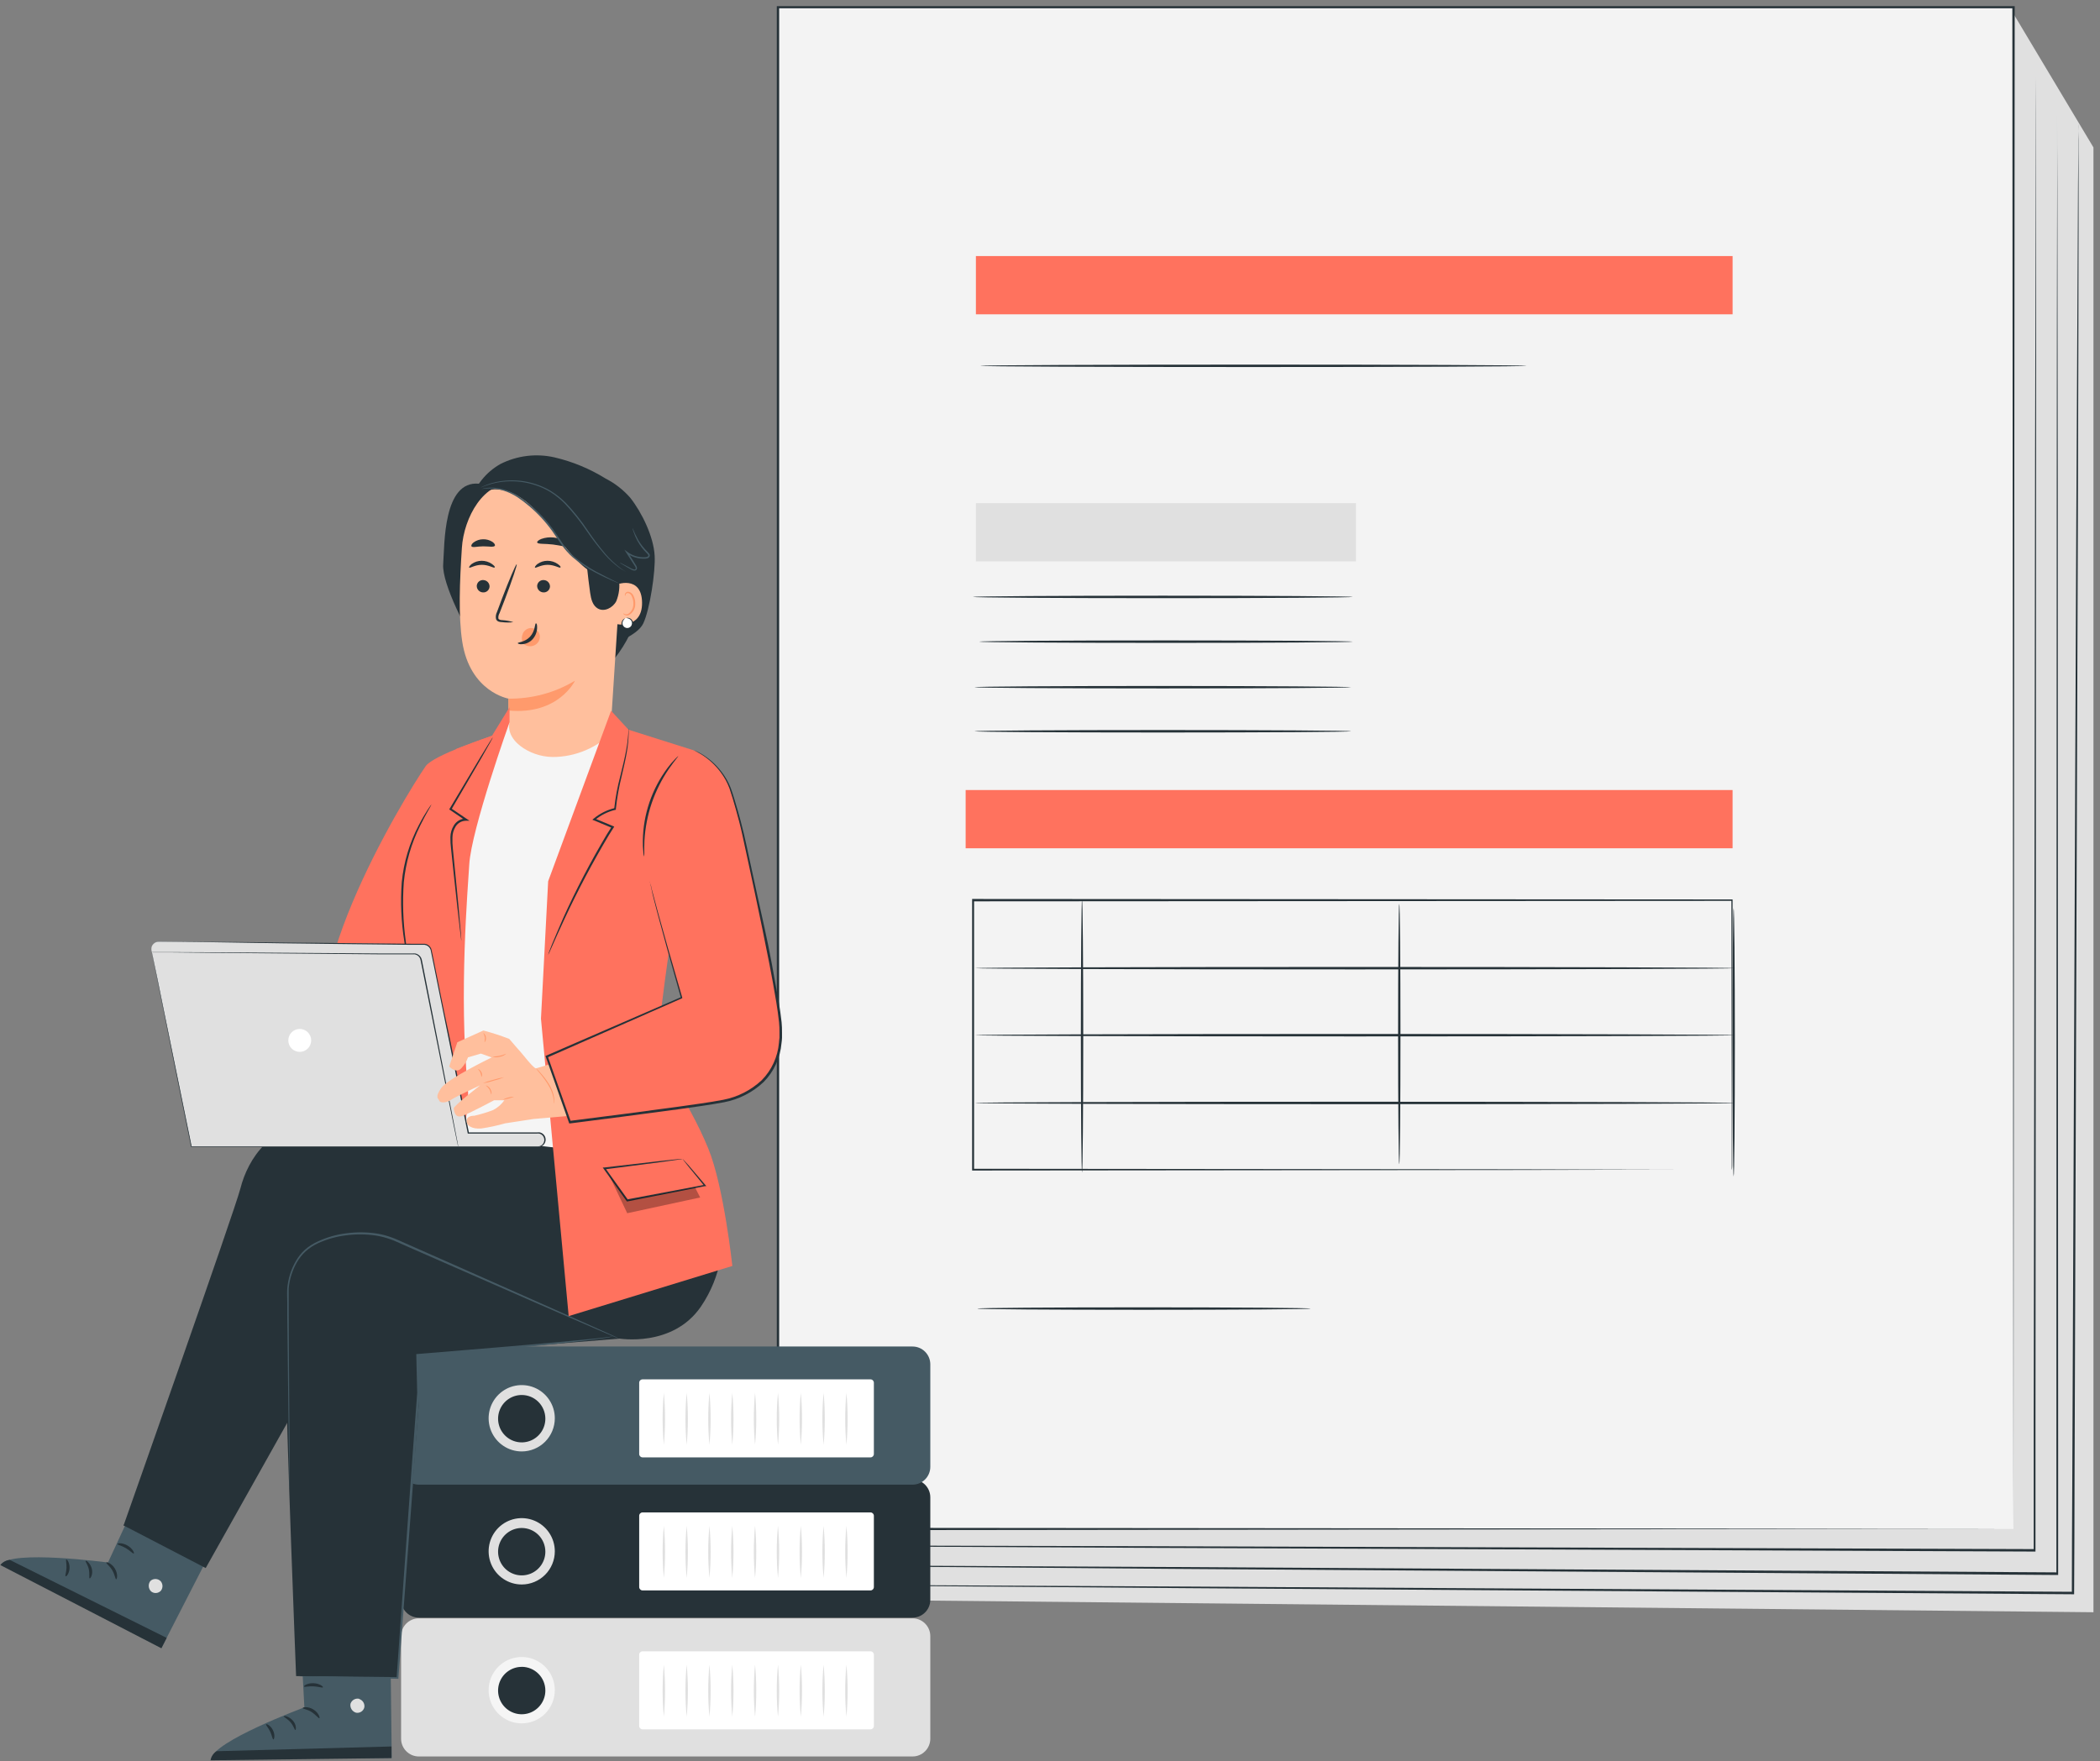 <svg width="304" height="255" viewBox="0 0 304 255" fill="none" xmlns="http://www.w3.org/2000/svg">
<rect x="0" y="0" width="304" height="255" fill="#808080" stroke="none"/>
<path d="M291.466 1.977L303.053 21.349V233.454L122.484 231.65L112.602 221.397L291.466 1.977Z" fill="#E0E0E0"/>
<path d="M291.466 1.039H112.602V221.393H291.466V1.039Z" fill="#F3F3F3"/>
<path d="M291.468 221.396C291.468 220.023 291.407 132.097 291.311 1.042L291.468 1.199H112.617L112.795 1.021C112.795 82.538 112.795 158.352 112.795 221.375L112.652 221.224L291.516 221.375L112.604 221.574H112.453V221.423C112.453 158.4 112.453 82.586 112.453 1.069V0.891H112.645H291.496H291.653V1.048C291.537 132.097 291.468 220.003 291.468 221.396Z" fill="#263238"/>
<path d="M250.816 37.078H141.273V45.512H250.816V37.078Z" fill="#FF725E"/>
<path d="M250.813 114.398H139.789V122.832H250.813V114.398Z" fill="#FF725E"/>
<path d="M196.291 72.859H141.273V81.293H196.291V72.859Z" fill="#E0E0E0"/>
<path d="M220.987 52.975C220.987 53.071 203.289 53.147 181.45 53.147C159.611 53.147 141.906 53.071 141.906 52.975C141.906 52.879 159.611 52.797 181.45 52.797C203.289 52.797 220.987 52.872 220.987 52.975Z" fill="#263238"/>
<path d="M195.821 86.436C195.821 86.532 183.502 86.615 168.329 86.615C153.156 86.615 140.844 86.532 140.844 86.436C140.844 86.34 153.163 86.258 168.329 86.258C183.495 86.258 195.821 86.34 195.821 86.436Z" fill="#263238"/>
<path d="M195.817 92.913C195.817 93.009 183.71 93.091 168.783 93.091C153.857 93.091 141.75 93.009 141.75 92.913C141.75 92.817 153.85 92.734 168.783 92.734C183.717 92.734 195.817 92.817 195.817 92.913Z" fill="#263238"/>
<path d="M195.595 99.507C195.595 99.603 183.386 99.685 168.329 99.685C153.273 99.685 141.07 99.603 141.07 99.507C141.07 99.41 153.273 99.328 168.329 99.328C183.386 99.328 195.595 99.431 195.595 99.507Z" fill="#263238"/>
<path d="M195.595 105.889C195.595 105.985 183.386 106.068 168.329 106.068C153.273 106.068 141.07 105.985 141.07 105.889C141.07 105.793 153.273 105.711 168.329 105.711C183.386 105.711 195.595 105.793 195.595 105.889Z" fill="#263238"/>
<path d="M250.692 169.424C250.692 169.424 250.692 169.191 250.692 168.738C250.692 168.285 250.692 167.626 250.692 166.761C250.692 165.018 250.692 162.445 250.692 159.103C250.692 152.426 250.665 142.668 250.642 130.337L250.725 130.446L140.87 130.515L141.009 130.337C141.009 143.78 141.009 156.887 141.009 169.41L140.876 169.239L219.336 169.314L242.384 169.369H248.578H250.189H248.594H242.428L219.413 169.417L140.859 169.493H140.727V169.424C140.727 156.9 140.727 143.793 140.727 130.35V130.172H140.87L250.725 130.241H250.814V130.35C250.814 142.702 250.775 152.488 250.764 159.172C250.764 162.5 250.764 165.066 250.764 166.803C250.764 167.66 250.764 168.312 250.764 168.758C250.764 169.204 250.692 169.424 250.692 169.424Z" fill="#263238"/>
<path d="M251.15 140.194C251.15 140.29 226.54 140.372 196.165 140.372C165.79 140.372 141.18 140.29 141.18 140.194C141.18 140.098 165.79 140.016 196.165 140.016C226.54 140.016 251.15 140.098 251.15 140.194Z" fill="#263238"/>
<path d="M251.15 149.897C251.15 149.993 226.54 150.076 196.165 150.076C165.79 150.076 141.18 149.993 141.18 149.897C141.18 149.801 165.79 149.719 196.165 149.719C226.54 149.719 251.15 149.801 251.15 149.897Z" fill="#263238"/>
<path d="M251.15 159.71C251.15 159.813 226.54 159.888 196.165 159.888C165.79 159.888 141.18 159.813 141.18 159.71C141.18 159.607 165.79 159.531 196.165 159.531C226.54 159.531 251.15 159.614 251.15 159.71Z" fill="#263238"/>
<path d="M156.64 169.775C156.544 169.775 156.469 160.937 156.469 150.04C156.469 139.142 156.544 130.297 156.64 130.297C156.736 130.297 156.812 139.135 156.812 150.04C156.812 160.944 156.736 169.775 156.64 169.775Z" fill="#263238"/>
<path d="M202.562 168.584C202.466 168.584 202.391 160.144 202.391 149.733C202.391 139.323 202.466 130.883 202.562 130.883C202.658 130.883 202.734 139.323 202.734 149.733C202.734 160.144 202.658 168.584 202.562 168.584Z" fill="#263238"/>
<path d="M250.969 170.366C250.88 170.366 250.805 161.665 250.805 150.925C250.805 140.186 250.88 131.484 250.969 131.484C251.059 131.484 251.141 140.186 251.141 150.925C251.141 161.665 251.065 170.366 250.969 170.366Z" fill="#263238"/>
<path d="M189.707 189.483C189.707 189.586 178.914 189.662 165.603 189.662C152.292 189.662 141.492 189.586 141.492 189.483C141.492 189.38 152.285 189.305 165.603 189.305C178.921 189.305 189.707 189.387 189.707 189.483Z" fill="#263238"/>
<path d="M117.742 226.715C117.742 226.715 118.05 226.715 118.652 226.715H121.335H131.669L169.886 226.907L297.866 227.682L297.688 227.861V210.3C297.688 155.567 297.722 106.028 297.736 70.166C297.736 52.235 297.784 37.728 297.797 27.695C297.797 22.686 297.797 18.774 297.797 16.153C297.797 14.836 297.797 13.827 297.797 13.148C297.797 12.468 297.797 12.125 297.797 12.125C297.797 12.125 297.797 12.468 297.797 13.148C297.797 13.827 297.797 14.836 297.797 16.153C297.797 18.795 297.797 22.686 297.832 27.695C297.832 37.728 297.866 52.235 297.886 70.166C297.886 106.028 297.921 155.567 297.941 210.3V228.06H297.763L169.817 227.175L131.594 226.866L121.267 226.77L118.584 226.735L117.742 226.715Z" fill="#263238"/>
<path d="M114.781 223.805H115.691H128.695L166.829 223.894L294.583 224.313L294.405 224.491C294.405 218.589 294.405 212.311 294.405 205.963C294.488 151.065 294.556 101.361 294.604 65.376C294.645 47.397 294.679 32.842 294.707 22.775C294.707 17.752 294.741 13.854 294.748 11.191C294.748 9.874 294.748 8.865 294.748 8.179C294.748 7.492 294.748 7.156 294.748 7.156C294.748 7.156 294.748 7.499 294.748 8.179C294.748 8.858 294.748 9.874 294.748 11.191C294.748 13.847 294.748 17.752 294.748 22.775C294.748 32.842 294.748 47.397 294.748 65.376C294.748 101.361 294.693 151.058 294.659 205.963C294.659 212.311 294.659 218.589 294.659 224.491V224.669H294.481L166.726 224.134L128.592 223.942L118.285 223.867H115.609L114.781 223.805Z" fill="#263238"/>
<path d="M120.391 229.513H123.984L134.304 229.547L172.466 229.739L300.104 230.494L299.926 230.672C299.926 225.505 299.967 219.995 299.987 214.436C300.213 160.176 300.419 111.07 300.569 75.517C300.665 57.743 300.74 43.36 300.788 33.417C300.788 28.448 300.85 24.592 300.863 21.97C300.863 20.667 300.863 19.672 300.898 18.992C300.932 18.313 300.898 17.977 300.898 17.977C300.898 17.977 300.898 18.326 300.898 18.992C300.898 19.658 300.898 20.667 300.898 21.97C300.898 24.592 300.898 28.448 300.898 33.417C300.898 43.36 300.836 57.743 300.795 75.517C300.672 111.07 300.501 160.176 300.316 214.436C300.316 219.995 300.275 225.505 300.254 230.672V230.851H300.076L172.438 229.972L134.277 229.671L123.956 229.574L121.273 229.54L120.391 229.513Z" fill="#263238"/>
<path d="M93.116 83L84.219 89.581C85.131 92.23 86.044 94.881 86.956 97.534C88.949 95.686 90.528 93.435 91.59 90.929C92.652 88.424 93.172 85.722 93.116 83Z" fill="#263238"/>
<path d="M72.464 67.178C74.88 65.962 77.644 65.627 80.279 66.231C82.895 66.844 85.394 67.88 87.677 69.299C89.015 69.984 90.213 70.915 91.209 72.044C92.92 74.192 94.631 77.732 94.768 80.477C94.904 82.701 94.083 88.259 93.118 90.277C92.263 92.123 88.239 93.536 86.275 93.989L68.07 72.757C68.398 71.582 68.955 70.484 69.71 69.526C70.464 68.569 71.4 67.77 72.464 67.178Z" fill="#263238"/>
<path d="M69.33 70.04L73.697 69.258C71.308 74.954 70.665 87.985 69.296 94.01C67.688 91.67 63.951 84.54 64.157 81.706C64.362 78.872 64.136 69.56 69.33 70.04Z" fill="#263238"/>
<path d="M90.015 79.516C89.935 77.921 89.347 76.393 88.336 75.158C87.326 73.923 85.948 73.045 84.403 72.654L74.391 70.06C70.045 69.593 67.144 74.953 66.863 79.324C66.541 84.182 66.35 89.302 66.918 92.932C68.054 100.219 73.624 101.166 73.624 101.166V106.766L76.992 120.724L88.202 108.598L90.077 79.612C90.043 79.482 90.029 79.681 90.015 79.516Z" fill="#FFBF9D"/>
<path d="M69.016 84.833C69.012 85.077 69.104 85.313 69.271 85.49C69.439 85.667 69.669 85.771 69.912 85.78C70.031 85.79 70.15 85.775 70.263 85.737C70.376 85.7 70.48 85.64 70.569 85.561C70.658 85.482 70.731 85.387 70.783 85.279C70.835 85.172 70.864 85.055 70.87 84.936C70.872 84.695 70.781 84.461 70.615 84.286C70.449 84.111 70.222 84.007 69.981 83.996C69.862 83.985 69.742 83.998 69.629 84.034C69.515 84.071 69.41 84.13 69.32 84.208C69.23 84.286 69.156 84.382 69.104 84.489C69.052 84.597 69.022 84.714 69.016 84.833Z" fill="#263238"/>
<path d="M67.92 82.184C68.037 82.308 68.742 81.786 69.748 81.786C70.754 81.786 71.486 82.294 71.595 82.178C71.705 82.061 71.527 81.903 71.212 81.663C70.778 81.362 70.262 81.202 69.734 81.203C69.211 81.202 68.702 81.366 68.276 81.67C67.968 81.91 67.865 82.15 67.92 82.184Z" fill="#263238"/>
<path d="M77.758 84.833C77.756 85.076 77.848 85.311 78.015 85.488C78.183 85.664 78.412 85.769 78.654 85.78C78.773 85.789 78.893 85.775 79.006 85.737C79.119 85.699 79.224 85.639 79.314 85.561C79.403 85.482 79.477 85.386 79.529 85.279C79.582 85.172 79.612 85.055 79.619 84.936C79.621 84.693 79.529 84.459 79.361 84.283C79.194 84.108 78.965 84.004 78.723 83.996C78.604 83.985 78.485 83.999 78.372 84.036C78.258 84.072 78.154 84.132 78.064 84.21C77.974 84.288 77.9 84.383 77.848 84.49C77.795 84.597 77.765 84.714 77.758 84.833Z" fill="#263238"/>
<path d="M77.444 82.184C77.56 82.308 78.265 81.786 79.271 81.786C80.277 81.786 81.009 82.301 81.119 82.178C81.228 82.054 81.05 81.903 80.736 81.663C80.301 81.362 79.785 81.202 79.257 81.203C78.735 81.202 78.225 81.366 77.8 81.67C77.492 81.91 77.389 82.15 77.444 82.184Z" fill="#263238"/>
<path d="M74.313 90.09C73.784 89.927 73.237 89.828 72.684 89.795C72.424 89.795 72.185 89.713 72.144 89.541C72.121 89.276 72.181 89.01 72.315 88.78C72.557 88.157 72.81 87.505 73.075 86.824C74.135 84.038 74.902 81.753 74.792 81.712C74.683 81.67 73.732 83.894 72.671 86.673C72.418 87.359 72.171 88.011 71.939 88.635C71.78 88.946 71.734 89.303 71.808 89.644C71.844 89.735 71.9 89.817 71.973 89.882C72.045 89.948 72.132 89.996 72.226 90.022C72.366 90.063 72.511 90.084 72.657 90.084C73.207 90.157 73.763 90.159 74.313 90.09Z" fill="#263238"/>
<path d="M83.23 98.57C83.23 98.57 80.869 103.58 73.594 102.88V101.164C76.983 101.212 80.32 100.314 83.23 98.57Z" fill="#FF9A6C"/>
<path d="M77.763 78.55C77.859 78.824 78.865 78.701 80.042 78.845C81.219 78.989 82.17 79.311 82.321 79.064C82.396 78.948 82.232 78.694 81.848 78.426C81.336 78.101 80.757 77.897 80.155 77.83C79.553 77.762 78.943 77.832 78.372 78.035C77.941 78.207 77.722 78.419 77.763 78.55Z" fill="#263238"/>
<path d="M68.245 79.11C68.422 79.336 69.114 79.11 69.942 79.11C70.77 79.11 71.475 79.268 71.639 79.028C71.707 78.911 71.598 78.684 71.29 78.465C70.883 78.202 70.405 78.071 69.921 78.087C69.428 78.093 68.949 78.254 68.552 78.547C68.279 78.76 68.183 78.993 68.245 79.11Z" fill="#263238"/>
<path d="M68.806 72.669C69.063 72.134 69.464 71.68 69.963 71.359C70.462 71.038 71.04 70.862 71.633 70.851C72.82 70.854 73.983 71.194 74.986 71.832C79.311 74.344 81.535 80.403 85.813 82.997C86.867 83.635 88.236 83.052 89.132 83.896C90.029 84.74 90.603 86.092 90.111 87.224C90.723 86.46 91.223 85.612 91.596 84.706C91.779 84.251 91.863 83.762 91.841 83.272C91.82 82.782 91.695 82.302 91.473 81.865C91.103 81.22 90.453 80.733 90.275 80.012C90.227 79.362 90.248 78.709 90.337 78.063C90.257 77.398 90.022 76.761 89.652 76.203C88.042 73.172 85.638 70.639 82.699 68.874C80.762 67.753 78.557 67.181 76.321 67.221C74.074 67.272 71.921 68.129 70.25 69.636C69.299 70.528 68.293 71.455 68.786 72.669" fill="#263238"/>
<path d="M89.031 84.801C89.106 84.589 92.898 83.216 92.946 87.258C92.994 91.183 89.045 90.415 89.038 90.298C89.031 90.181 89.031 84.801 89.031 84.801Z" fill="#FFBF9D"/>
<path d="M90.222 88.808C90.222 88.808 90.291 88.856 90.407 88.904C90.572 88.971 90.756 88.971 90.921 88.904C91.171 88.741 91.374 88.514 91.509 88.246C91.644 87.979 91.705 87.68 91.687 87.381C91.692 87.043 91.622 86.707 91.482 86.4C91.445 86.278 91.379 86.168 91.289 86.078C91.2 85.988 91.089 85.922 90.968 85.885C90.89 85.864 90.807 85.871 90.733 85.905C90.66 85.939 90.6 85.997 90.565 86.07C90.517 86.187 90.565 86.262 90.517 86.269C90.469 86.276 90.435 86.201 90.462 86.043C90.484 85.945 90.54 85.857 90.619 85.796C90.672 85.753 90.732 85.722 90.797 85.705C90.862 85.687 90.929 85.683 90.996 85.693C91.156 85.723 91.307 85.793 91.433 85.898C91.558 86.002 91.655 86.137 91.714 86.29C91.884 86.63 91.968 87.007 91.961 87.388C91.982 87.736 91.9 88.083 91.726 88.386C91.552 88.688 91.293 88.933 90.982 89.09C90.877 89.121 90.765 89.129 90.656 89.112C90.548 89.096 90.444 89.055 90.353 88.993C90.229 88.904 90.209 88.815 90.222 88.808Z" fill="#FF9A6C"/>
<path d="M90.589 82.787C90.508 82.748 90.43 82.702 90.357 82.649C90.121 82.522 89.893 82.382 89.672 82.231C88.899 81.668 88.19 81.021 87.558 80.302C86.634 79.231 85.77 78.108 84.971 76.94C84.008 75.507 82.928 74.157 81.74 72.905C81.12 72.278 80.431 71.724 79.687 71.251C78.981 70.82 78.225 70.476 77.436 70.229C76.098 69.796 74.691 69.622 73.288 69.714C72.342 69.771 71.407 69.956 70.51 70.263C70.188 70.359 69.949 70.469 69.784 70.531C69.704 70.571 69.619 70.601 69.531 70.62L69.771 70.496C69.935 70.428 70.168 70.304 70.455 70.194C71.353 69.863 72.293 69.659 73.247 69.591C74.668 69.475 76.098 69.638 77.456 70.071C78.258 70.322 79.028 70.667 79.749 71.1C80.512 71.58 81.222 72.141 81.864 72.775C83.061 74.034 84.146 75.396 85.108 76.844C85.895 78.015 86.745 79.142 87.653 80.22C88.272 80.938 88.96 81.593 89.707 82.176C89.973 82.382 90.192 82.519 90.336 82.622C90.428 82.664 90.513 82.72 90.589 82.787Z" fill="#455A64"/>
<path d="M90.671 89.496C90.863 89.462 91.061 89.502 91.225 89.609C91.388 89.716 91.505 89.882 91.55 90.072C91.597 90.262 91.568 90.463 91.472 90.633C91.375 90.803 91.218 90.93 91.031 90.987C90.844 91.045 90.643 91.029 90.468 90.943C90.293 90.857 90.157 90.707 90.088 90.523C90.019 90.34 90.023 90.137 90.098 89.957C90.174 89.776 90.315 89.631 90.493 89.551" fill="white"/>
<path d="M90.485 89.551C90.315 89.687 90.191 89.871 90.129 90.08C90.103 90.187 90.103 90.299 90.129 90.407C90.155 90.514 90.207 90.614 90.28 90.697C90.367 90.801 90.483 90.876 90.613 90.913C90.743 90.951 90.881 90.949 91.01 90.908C91.139 90.867 91.253 90.788 91.337 90.683C91.421 90.577 91.473 90.448 91.484 90.313C91.497 90.204 91.483 90.093 91.443 89.99C91.404 89.888 91.341 89.796 91.258 89.723C91.087 89.59 90.879 89.511 90.663 89.496C90.718 89.462 90.783 89.448 90.848 89.455C90.959 89.457 91.069 89.481 91.17 89.527C91.272 89.572 91.363 89.638 91.438 89.721C91.513 89.803 91.57 89.9 91.606 90.005C91.643 90.111 91.657 90.222 91.648 90.334C91.638 90.502 91.578 90.664 91.474 90.798C91.37 90.931 91.229 91.03 91.068 91.081C90.907 91.133 90.735 91.134 90.573 91.085C90.412 91.036 90.269 90.939 90.163 90.807C90.091 90.722 90.036 90.623 90.003 90.516C89.971 90.409 89.961 90.296 89.975 90.185C89.988 90.074 90.025 89.967 90.082 89.871C90.139 89.774 90.216 89.691 90.307 89.627C90.41 89.558 90.478 89.544 90.485 89.551Z" fill="#263238"/>
<path d="M89.599 83.897C89.753 84.964 89.621 86.054 89.215 87.053C88.723 88.007 87.477 88.652 86.546 88.117C85.787 87.684 85.561 86.744 85.431 85.845C85.061 83.341 84.89 80.815 84.5 78.297L89.599 83.897Z" fill="#263238"/>
<path d="M69.773 70.812C69.773 70.812 70.116 70.743 70.745 70.723C71.632 70.711 72.513 70.871 73.339 71.196C73.907 71.418 74.451 71.698 74.961 72.034C75.544 72.429 76.103 72.858 76.638 73.317C77.867 74.364 78.968 75.555 79.916 76.865C80.409 77.551 80.853 78.285 81.326 78.923C81.781 79.572 82.309 80.166 82.9 80.694C83.914 81.555 85.023 82.299 86.205 82.91C87.211 83.445 88.046 83.816 88.621 84.07L89.305 84.358C89.382 84.394 89.462 84.422 89.545 84.441C89.478 84.389 89.404 84.348 89.326 84.317L88.676 83.995C88.108 83.713 87.307 83.308 86.294 82.773C85.134 82.149 84.044 81.401 83.043 80.543C82.471 80.022 81.959 79.437 81.517 78.8C81.052 78.114 80.607 77.427 80.107 76.707C79.151 75.383 78.033 74.185 76.781 73.138C76.244 72.676 75.677 72.25 75.084 71.862C74.561 71.525 74.004 71.247 73.421 71.032C72.577 70.708 71.675 70.568 70.773 70.62C70.529 70.635 70.286 70.667 70.047 70.716C69.952 70.736 69.86 70.768 69.773 70.812Z" fill="#455A64"/>
<path d="M89.703 81.467C89.808 81.56 89.925 81.639 90.052 81.7L91.038 82.283L91.373 82.475C91.505 82.554 91.652 82.603 91.804 82.619C91.898 82.631 91.992 82.609 92.071 82.558C92.113 82.528 92.147 82.489 92.172 82.443C92.197 82.398 92.211 82.348 92.215 82.297C92.205 82.117 92.141 81.945 92.03 81.803L90.88 79.957L90.723 80.101C91.103 80.382 91.529 80.593 91.982 80.725C92.436 80.866 92.911 80.924 93.385 80.897C93.506 80.892 93.626 80.871 93.741 80.835C93.807 80.814 93.868 80.779 93.919 80.733C93.971 80.687 94.013 80.631 94.042 80.568C94.066 80.501 94.073 80.429 94.061 80.359C94.049 80.29 94.019 80.224 93.974 80.17C93.907 80.081 93.834 79.999 93.755 79.923C93.238 79.423 92.789 78.858 92.42 78.241C92.094 77.659 91.81 77.053 91.572 76.43C91.587 76.611 91.629 76.789 91.695 76.958C91.847 77.433 92.044 77.893 92.283 78.331C92.644 78.974 93.091 79.565 93.611 80.087C93.755 80.225 93.905 80.382 93.844 80.506C93.782 80.629 93.577 80.691 93.371 80.691C92.923 80.713 92.475 80.659 92.044 80.533C91.615 80.406 91.212 80.204 90.853 79.936L90.388 79.6L90.695 80.087L91.873 81.919C91.965 82.025 92.022 82.157 92.037 82.297C92.034 82.324 92.026 82.349 92.014 82.373C92.001 82.396 91.983 82.417 91.962 82.433C91.94 82.449 91.916 82.46 91.89 82.466C91.864 82.473 91.837 82.473 91.811 82.469C91.568 82.414 91.336 82.316 91.127 82.18L90.107 81.652C89.98 81.575 89.844 81.512 89.703 81.467Z" fill="#455A64"/>
<path d="M78.128 91.937C78.056 91.635 77.878 91.368 77.627 91.186C77.376 91.003 77.068 90.917 76.759 90.942C76.536 90.97 76.323 91.053 76.139 91.183C75.955 91.314 75.806 91.488 75.705 91.69C75.607 91.894 75.552 92.116 75.541 92.342C75.53 92.569 75.565 92.795 75.644 93.007V93.097C75.851 93.324 76.124 93.481 76.424 93.546C76.725 93.611 77.038 93.581 77.32 93.46C77.609 93.337 77.846 93.119 77.993 92.842C78.14 92.564 78.188 92.245 78.128 91.937Z" fill="#FF9A6C"/>
<path d="M74.953 93.134C74.953 92.976 75.966 93.024 76.733 92.194C77.499 91.364 77.417 90.273 77.574 90.266C77.732 90.259 77.759 90.52 77.752 90.952C77.73 91.547 77.5 92.115 77.102 92.558C76.719 92.982 76.187 93.241 75.617 93.278C75.193 93.32 74.946 93.196 74.953 93.134Z" fill="#263238"/>
<path d="M59.499 171.081C60.409 166.353 63.331 150.44 63.331 147.221C63.331 146.693 62.51 145.039 62.359 144.524C61.504 141.656 58.534 131.088 59.197 125.516C59.731 121.062 63.489 115.367 64.618 112.32C65.145 110.885 69.367 109.41 70.777 108.82L73.768 104.586C73.768 104.586 73.084 106.555 75.76 108.326C77.182 109.247 78.859 109.694 80.55 109.602C82.237 109.525 83.889 109.099 85.403 108.352C86.918 107.604 88.262 106.551 89.352 105.258L89.844 105.643C99.508 108.765 99.426 108.786 101.26 109.568C103.648 110.577 96.079 135.157 96.079 135.157C96.079 135.157 91.61 151.757 94.026 156.904C95.395 159.8 99.953 164.583 101.109 167.273C101.109 167.273 103.121 170.093 103.162 170.8C103.204 171.507 91.261 176.695 81.837 177.223C64.426 178.225 59.499 171.081 59.499 171.081Z" fill="#F5F5F5"/>
<path d="M132.099 214.234H60.636C59.215 214.234 58.062 215.39 58.062 216.815V231.658C58.062 233.083 59.215 234.238 60.636 234.238H132.099C133.521 234.238 134.673 233.083 134.673 231.658V216.815C134.673 215.39 133.521 214.234 132.099 214.234Z" fill="#263238"/>
<path d="M126.018 219H93.017C92.749 219 92.531 219.218 92.531 219.487V229.808C92.531 230.077 92.749 230.295 93.017 230.295H126.018C126.286 230.295 126.503 230.077 126.503 229.808V219.487C126.503 219.218 126.286 219 126.018 219Z" fill="white"/>
<path d="M75.516 228.742C77.769 228.742 79.595 226.911 79.595 224.652C79.595 222.394 77.769 220.562 75.516 220.562C73.264 220.562 71.438 222.394 71.438 224.652C71.438 226.911 73.264 228.742 75.516 228.742Z" fill="#263238"/>
<path d="M75.525 229.435C74.578 229.435 73.651 229.154 72.864 228.626C72.076 228.098 71.462 227.348 71.099 226.47C70.737 225.592 70.642 224.626 70.826 223.695C71.011 222.763 71.468 221.907 72.138 221.235C72.808 220.563 73.661 220.106 74.59 219.92C75.52 219.735 76.483 219.83 77.358 220.194C78.234 220.557 78.982 221.173 79.508 221.963C80.035 222.753 80.316 223.682 80.316 224.632C80.316 225.906 79.811 227.127 78.912 228.028C78.014 228.929 76.796 229.435 75.525 229.435ZM75.525 221.255C74.848 221.255 74.187 221.457 73.624 221.834C73.061 222.211 72.623 222.747 72.364 223.374C72.105 224.001 72.037 224.69 72.169 225.356C72.301 226.022 72.627 226.633 73.105 227.113C73.584 227.593 74.194 227.919 74.857 228.052C75.521 228.184 76.209 228.116 76.835 227.857C77.46 227.597 77.994 227.157 78.37 226.593C78.746 226.029 78.947 225.365 78.947 224.687C78.947 223.777 78.586 222.904 77.945 222.26C77.303 221.617 76.433 221.255 75.525 221.255Z" fill="#E0E0E0"/>
<path d="M96.099 220.938C96.335 223.448 96.335 225.975 96.099 228.486C95.863 225.975 95.863 223.448 96.099 220.938Z" fill="#E0E0E0"/>
<path d="M99.404 220.938C99.64 223.448 99.64 225.975 99.404 228.486C99.168 225.975 99.168 223.448 99.404 220.938Z" fill="#E0E0E0"/>
<path d="M102.701 220.938C102.937 223.448 102.937 225.975 102.701 228.486C102.464 225.975 102.464 223.448 102.701 220.938Z" fill="#E0E0E0"/>
<path d="M106.005 220.938C106.241 223.448 106.241 225.975 106.005 228.486C105.769 225.975 105.769 223.448 106.005 220.938Z" fill="#E0E0E0"/>
<path d="M109.302 220.938C109.538 223.448 109.538 225.975 109.302 228.486C109.066 225.975 109.066 223.448 109.302 220.938Z" fill="#E0E0E0"/>
<path d="M112.622 220.938C112.859 223.448 112.859 225.975 112.622 228.486C112.386 225.975 112.386 223.448 112.622 220.938Z" fill="#E0E0E0"/>
<path d="M115.927 220.938C116.163 223.448 116.163 225.975 115.927 228.486C115.691 225.975 115.691 223.448 115.927 220.938Z" fill="#E0E0E0"/>
<path d="M119.224 220.938C119.46 223.448 119.46 225.975 119.224 228.486C118.988 225.975 118.988 223.448 119.224 220.938Z" fill="#E0E0E0"/>
<path d="M122.529 220.938C122.765 223.448 122.765 225.975 122.529 228.486C122.293 225.975 122.293 223.448 122.529 220.938Z" fill="#E0E0E0"/>
<path d="M132.099 194.977H60.636C59.215 194.977 58.062 196.132 58.062 197.557V212.4C58.062 213.825 59.215 214.98 60.636 214.98H132.099C133.521 214.98 134.673 213.825 134.673 212.4V197.557C134.673 196.132 133.521 194.977 132.099 194.977Z" fill="#455A64"/>
<path d="M126.018 199.734H93.017C92.749 199.734 92.531 199.953 92.531 200.222V210.542C92.531 210.812 92.749 211.03 93.017 211.03H126.018C126.286 211.03 126.503 210.812 126.503 210.542V200.222C126.503 199.953 126.286 199.734 126.018 199.734Z" fill="white"/>
<path d="M75.516 209.492C77.769 209.492 79.595 207.661 79.595 205.402C79.595 203.144 77.769 201.312 75.516 201.312C73.264 201.312 71.438 203.144 71.438 205.402C71.438 207.661 73.264 209.492 75.516 209.492Z" fill="#263238"/>
<path d="M75.525 210.17C74.578 210.17 73.651 209.888 72.864 209.36C72.076 208.832 71.462 208.082 71.099 207.204C70.737 206.327 70.642 205.361 70.826 204.429C71.011 203.497 71.468 202.641 72.138 201.969C72.808 201.298 73.661 200.84 74.59 200.655C75.52 200.469 76.483 200.565 77.358 200.928C78.234 201.292 78.982 201.907 79.508 202.697C80.035 203.487 80.316 204.416 80.316 205.366C80.316 206.64 79.811 207.862 78.912 208.763C78.014 209.664 76.796 210.17 75.525 210.17ZM75.525 201.997C74.847 201.997 74.184 202.199 73.62 202.577C73.057 202.956 72.618 203.494 72.361 204.123C72.103 204.752 72.037 205.443 72.172 206.11C72.306 206.776 72.636 207.388 73.118 207.866C73.6 208.345 74.213 208.669 74.879 208.797C75.545 208.926 76.234 208.853 76.858 208.588C77.483 208.323 78.015 207.878 78.387 207.309C78.759 206.74 78.954 206.074 78.947 205.394C78.938 204.489 78.573 203.626 77.933 202.989C77.292 202.353 76.427 201.997 75.525 201.997Z" fill="#E0E0E0"/>
<path d="M96.099 201.672C96.336 204.182 96.336 206.71 96.099 209.22C95.863 206.71 95.863 204.182 96.099 201.672Z" fill="#E0E0E0"/>
<path d="M99.404 201.672C99.641 204.182 99.641 206.71 99.404 209.22C99.167 206.71 99.167 204.182 99.404 201.672Z" fill="#E0E0E0"/>
<path d="M102.701 201.672C102.937 204.182 102.937 206.71 102.701 209.22C102.464 206.71 102.464 204.182 102.701 201.672Z" fill="#E0E0E0"/>
<path d="M106.006 201.672C106.242 204.182 106.242 206.71 106.006 209.22C105.769 206.71 105.769 204.182 106.006 201.672Z" fill="#E0E0E0"/>
<path d="M109.302 201.672C109.539 204.182 109.539 206.71 109.302 209.22C109.066 206.71 109.066 204.182 109.302 201.672Z" fill="#E0E0E0"/>
<path d="M112.623 201.672C112.859 204.182 112.859 206.71 112.623 209.22C112.386 206.71 112.386 204.182 112.623 201.672Z" fill="#E0E0E0"/>
<path d="M115.927 201.672C116.164 204.182 116.164 206.71 115.927 209.22C115.691 206.71 115.691 204.182 115.927 201.672Z" fill="#E0E0E0"/>
<path d="M119.224 201.672C119.461 204.182 119.461 206.71 119.224 209.22C118.988 206.71 118.988 204.182 119.224 201.672Z" fill="#E0E0E0"/>
<path d="M122.529 201.672C122.766 204.182 122.766 206.71 122.529 209.22C122.292 206.71 122.292 204.182 122.529 201.672Z" fill="#E0E0E0"/>
<path d="M132.099 234.336H60.636C59.215 234.336 58.062 235.491 58.062 236.916V251.759C58.062 253.184 59.215 254.339 60.636 254.339H132.099C133.521 254.339 134.673 253.184 134.673 251.759V236.916C134.673 235.491 133.521 234.336 132.099 234.336Z" fill="#E0E0E0"/>
<path d="M126.018 239.117H93.017C92.749 239.117 92.531 239.335 92.531 239.604V249.925C92.531 250.194 92.749 250.412 93.017 250.412H126.018C126.286 250.412 126.503 250.194 126.503 249.925V239.604C126.503 239.335 126.286 239.117 126.018 239.117Z" fill="white"/>
<path d="M79.595 244.789C79.595 243.975 79.354 243.179 78.903 242.502C78.452 241.825 77.811 241.297 77.06 240.985C76.31 240.674 75.484 240.592 74.688 240.751C73.891 240.91 73.16 241.302 72.585 241.878C72.011 242.454 71.62 243.187 71.462 243.986C71.303 244.785 71.385 245.613 71.695 246.365C72.006 247.117 72.532 247.76 73.208 248.213C73.883 248.665 74.677 248.907 75.489 248.907C76.578 248.907 77.623 248.473 78.393 247.701C79.163 246.928 79.595 245.881 79.595 244.789Z" fill="#263238"/>
<path d="M75.525 249.545C74.578 249.545 73.651 249.263 72.864 248.735C72.076 248.207 71.462 247.457 71.099 246.579C70.737 245.702 70.642 244.736 70.826 243.804C71.011 242.872 71.468 242.016 72.138 241.344C72.808 240.673 73.661 240.215 74.59 240.03C75.52 239.844 76.483 239.94 77.358 240.303C78.234 240.667 78.982 241.282 79.508 242.072C80.035 242.862 80.316 243.791 80.316 244.741C80.316 246.015 79.811 247.237 78.912 248.138C78.014 249.039 76.796 249.545 75.525 249.545ZM75.525 241.365C74.848 241.365 74.187 241.566 73.624 241.943C73.061 242.32 72.623 242.856 72.364 243.483C72.105 244.11 72.037 244.8 72.169 245.465C72.301 246.131 72.627 246.742 73.105 247.222C73.584 247.702 74.194 248.029 74.857 248.161C75.521 248.294 76.209 248.226 76.835 247.966C77.46 247.706 77.994 247.266 78.37 246.702C78.746 246.138 78.947 245.475 78.947 244.796C78.948 244.345 78.86 243.898 78.688 243.481C78.517 243.064 78.265 242.685 77.947 242.365C77.629 242.046 77.252 241.793 76.836 241.62C76.42 241.447 75.975 241.358 75.525 241.358V241.365Z" fill="#F5F5F5"/>
<path d="M96.099 241.047C96.336 243.557 96.336 246.085 96.099 248.595C95.863 246.085 95.863 243.557 96.099 241.047Z" fill="#E0E0E0"/>
<path d="M99.404 241.047C99.641 243.557 99.641 246.085 99.404 248.595C99.167 246.085 99.167 243.557 99.404 241.047Z" fill="#E0E0E0"/>
<path d="M102.701 241.047C102.937 243.557 102.937 246.085 102.701 248.595C102.464 246.085 102.464 243.557 102.701 241.047Z" fill="#E0E0E0"/>
<path d="M106.006 241.047C106.242 243.557 106.242 246.085 106.006 248.595C105.769 246.085 105.769 243.557 106.006 241.047Z" fill="#E0E0E0"/>
<path d="M109.302 241.047C109.539 243.557 109.539 246.085 109.302 248.595C109.066 246.085 109.066 243.557 109.302 241.047Z" fill="#E0E0E0"/>
<path d="M112.623 241.047C112.859 243.557 112.859 246.085 112.623 248.595C112.386 246.085 112.386 243.557 112.623 241.047Z" fill="#E0E0E0"/>
<path d="M115.927 241.047C116.164 243.557 116.164 246.085 115.927 248.595C115.691 246.085 115.691 243.557 115.927 241.047Z" fill="#E0E0E0"/>
<path d="M119.224 241.047C119.461 243.557 119.461 246.085 119.224 248.595C118.988 246.085 118.988 243.557 119.224 241.047Z" fill="#E0E0E0"/>
<path d="M122.529 241.047C122.766 243.557 122.766 246.085 122.529 248.595C122.292 246.085 122.292 243.557 122.529 241.047Z" fill="#E0E0E0"/>
<path d="M21.308 213.984L15.635 226.254C15.635 226.254 1.468 224.374 0.195 226.542L23.361 238.647L32.983 219.879L21.308 213.984Z" fill="#455A64"/>
<path d="M23.191 228.885C23.382 229.07 23.498 229.319 23.518 229.585C23.538 229.85 23.461 230.114 23.301 230.326C23.123 230.524 22.877 230.646 22.612 230.668C22.348 230.69 22.085 230.609 21.877 230.443C21.675 230.247 21.553 229.982 21.534 229.701C21.515 229.419 21.601 229.141 21.775 228.919C21.98 228.733 22.249 228.633 22.526 228.641C22.802 228.649 23.065 228.763 23.26 228.96" fill="#E0E0E0"/>
<path d="M23.363 238.666L24.13 237.17L1.416 225.875C1.149 225.901 0.89 225.98 0.655 226.109C0.42 226.237 0.213 226.412 0.047 226.623L23.363 238.666Z" fill="#263238"/>
<path d="M15.387 226.263C15.332 226.38 15.879 226.73 16.256 227.382C16.632 228.033 16.694 228.679 16.817 228.685C16.94 228.692 17.111 227.944 16.646 227.155C16.18 226.366 15.414 226.126 15.387 226.263Z" fill="#263238"/>
<path d="M12.402 226.006C12.32 226.109 12.716 226.555 12.86 227.242C13.004 227.928 12.86 228.497 12.97 228.552C13.079 228.607 13.49 227.989 13.298 227.18C13.107 226.37 12.456 225.903 12.402 226.006Z" fill="#263238"/>
<path d="M9.503 228.249C9.599 228.324 10.051 227.83 10.071 227.048C10.092 226.266 9.688 225.744 9.592 225.82C9.496 225.895 9.654 226.396 9.627 227.034C9.599 227.673 9.387 228.18 9.503 228.249Z" fill="#263238"/>
<path d="M17 223.57C17 223.701 17.602 223.804 18.232 224.181C18.862 224.559 19.259 225.018 19.368 224.95C19.478 224.881 19.197 224.222 18.451 223.79C17.705 223.358 16.986 223.447 17 223.57Z" fill="#263238"/>
<path d="M17.899 220.769C17.899 220.817 18.289 221.119 19.083 221.366C19.547 221.501 20.024 221.584 20.506 221.613C20.791 221.633 21.077 221.633 21.362 221.613C21.532 221.607 21.701 221.574 21.861 221.517C21.977 221.472 22.075 221.391 22.14 221.286C22.206 221.181 22.235 221.057 22.224 220.933C22.205 220.824 22.162 220.721 22.098 220.631C22.034 220.54 21.951 220.466 21.854 220.412C21.703 220.336 21.542 220.28 21.375 220.247C21.094 220.182 20.808 220.143 20.52 220.131C20.031 220.107 19.541 220.16 19.069 220.288C18.268 220.522 17.865 220.858 17.892 220.899C17.919 220.94 18.371 220.734 19.137 220.604C19.589 220.525 20.049 220.504 20.506 220.542C20.77 220.566 21.031 220.612 21.286 220.68C21.567 220.741 21.779 220.844 21.793 220.988C21.806 221.132 21.793 221.064 21.697 221.105C21.58 221.146 21.458 221.169 21.334 221.174C21.069 221.207 20.801 221.221 20.534 221.215C20.074 221.214 19.616 221.168 19.165 221.078C18.75 220.945 18.328 220.842 17.899 220.769Z" fill="#263238"/>
<path d="M43.344 233.714L44.062 247.226C44.062 247.226 30.669 252.215 30.594 254.726L56.709 254.555L56.456 233.453L43.344 233.714Z" fill="#455A64"/>
<path d="M51.975 246.012C52.23 246.084 52.449 246.248 52.59 246.472C52.731 246.696 52.786 246.965 52.742 247.226C52.68 247.485 52.521 247.71 52.298 247.854C52.075 247.999 51.805 248.052 51.544 248.002C51.273 247.925 51.04 247.749 50.891 247.509C50.742 247.27 50.687 246.983 50.737 246.705C50.781 246.569 50.851 246.444 50.944 246.335C51.037 246.227 51.151 246.139 51.278 246.075C51.405 246.011 51.544 245.973 51.686 245.963C51.828 245.954 51.971 245.973 52.105 246.019" fill="#E0E0E0"/>
<path d="M56.674 254.572V252.891L31.353 253.577C31.124 253.724 30.928 253.917 30.777 254.144C30.627 254.371 30.524 254.626 30.477 254.894L56.674 254.572Z" fill="#263238"/>
<path d="M43.829 247.334C43.829 247.457 44.513 247.505 45.122 247.91C45.731 248.315 46.115 248.85 46.231 248.802C46.347 248.754 46.142 248.006 45.355 247.526C44.568 247.045 43.801 247.21 43.829 247.334Z" fill="#263238"/>
<path d="M41.086 248.531C41.086 248.655 41.62 248.867 42.071 249.403C42.523 249.938 42.653 250.514 42.756 250.507C42.858 250.5 42.954 249.766 42.386 249.135C41.818 248.504 41.086 248.407 41.086 248.531Z" fill="#263238"/>
<path d="M39.574 251.87C39.69 251.87 39.861 251.253 39.519 250.546C39.177 249.839 38.568 249.578 38.513 249.688C38.458 249.798 38.842 250.162 39.115 250.745C39.389 251.328 39.444 251.864 39.574 251.87Z" fill="#263238"/>
<path d="M44.013 244.216C44.068 244.332 44.657 244.14 45.382 244.181C46.108 244.223 46.682 244.435 46.751 244.326C46.819 244.216 46.258 243.763 45.382 243.729C44.506 243.694 43.945 244.106 44.013 244.216Z" fill="#263238"/>
<path d="M43.484 241.304C43.916 241.428 44.374 241.428 44.805 241.304C45.278 241.212 45.737 241.062 46.174 240.858C46.435 240.739 46.687 240.599 46.927 240.44C47.074 240.354 47.208 240.248 47.324 240.124C47.403 240.029 47.451 239.912 47.459 239.789C47.468 239.665 47.437 239.542 47.372 239.438C47.304 239.35 47.217 239.278 47.117 239.229C47.017 239.181 46.908 239.156 46.797 239.156C46.63 239.154 46.463 239.18 46.304 239.232C46.025 239.306 45.752 239.405 45.49 239.527C45.048 239.737 44.641 240.015 44.285 240.35C43.683 240.927 43.484 241.414 43.525 241.442C43.566 241.469 43.874 241.071 44.49 240.591C44.849 240.311 45.242 240.081 45.661 239.904C45.906 239.805 46.157 239.722 46.413 239.657C46.687 239.582 46.927 239.575 47.002 239.698C47.077 239.822 47.002 239.76 47.002 239.849C46.917 239.938 46.821 240.014 46.715 240.076C46.495 240.227 46.266 240.364 46.03 240.488C45.626 240.699 45.202 240.872 44.764 241.002C44.331 241.074 43.904 241.175 43.484 241.304Z" fill="#263238"/>
<path d="M103.083 168.839C103.083 168.839 49.598 162.484 46.519 162.484C39.278 162.484 35.883 167.803 34.802 172.092C34.001 175.248 17.891 220.882 17.891 220.882L29.778 227.058L47.251 195.917L56.148 180.381L102.05 187.49L103.083 168.839Z" fill="#263238"/>
<path d="M53.999 178.908C53.999 178.908 46.826 178.908 42.953 184.659C40.674 188.042 41.474 194.088 41.427 198.651C41.365 204.862 42.864 242.7 42.864 242.7L57.537 242.94L60.61 203.51L60.425 196.215L89.717 193.827C89.717 193.827 92.386 184.906 85.83 177.9C84.981 177.014 53.999 178.908 53.999 178.908Z" fill="#263238"/>
<path d="M103.059 169.582C103.059 169.582 107.624 180.157 101.458 189.208C97.352 195.178 89.57 193.813 89.57 193.813L79.195 180.774L87.476 167.805L103.059 169.582Z" fill="#263238"/>
<path d="M42.867 242.727C42.954 242.717 43.041 242.717 43.127 242.727H43.887H46.809L57.54 242.844L57.41 242.967C57.978 235.048 58.738 224.398 59.58 212.698C59.861 208.889 60.134 205.19 60.394 201.677C60.344 199.81 60.301 197.999 60.264 196.242V196.064H60.422C68.751 195.377 75.848 194.794 80.858 194.334C83.369 194.101 85.354 193.916 86.709 193.765C87.393 193.696 87.907 193.614 88.263 193.573C88.436 193.532 88.612 193.5 88.79 193.477C88.62 193.538 88.446 193.589 88.269 193.628C87.92 193.689 87.4 193.785 86.723 193.868C85.354 194.06 83.383 194.279 80.878 194.554C75.868 195.075 68.771 195.721 60.449 196.42L60.6 196.249C60.65 198.006 60.698 199.817 60.743 201.684C60.49 205.197 60.216 208.896 59.943 212.705C59.067 224.37 58.266 235.048 57.677 242.967V243.091H57.554L46.83 242.851L43.907 242.768L43.127 242.727H42.867Z" fill="#455A64"/>
<path d="M89.576 193.805C89.576 193.805 89.514 193.764 89.384 193.702L88.803 193.427L86.544 192.405L78.215 188.686L65.855 183.196L58.553 179.97C57.916 179.696 57.3 179.387 56.616 179.154C55.949 178.914 55.262 178.735 54.563 178.619C53.114 178.402 51.642 178.388 50.19 178.577C48.732 178.75 47.311 179.156 45.981 179.778C45.311 180.079 44.69 180.479 44.14 180.965C43.61 181.446 43.162 182.009 42.812 182.633C42.12 183.835 41.702 185.175 41.587 186.558C41.532 187.244 41.587 187.896 41.587 188.548C41.587 189.2 41.587 189.852 41.587 190.49C41.648 195.582 41.696 200.18 41.744 204.036C41.792 207.893 41.84 211.002 41.874 213.177C41.874 214.241 41.874 215.071 41.922 215.661V216.306C41.913 216.379 41.913 216.453 41.922 216.526C41.922 216.526 41.922 216.45 41.922 216.306C41.922 216.162 41.922 215.929 41.922 215.654C41.922 215.071 41.922 214.241 41.922 213.17C41.922 211.002 41.922 207.879 41.881 204.036C41.84 200.194 41.826 195.582 41.792 190.483C41.792 189.852 41.792 189.207 41.792 188.548C41.792 187.889 41.792 187.231 41.792 186.586C41.906 185.244 42.313 183.944 42.983 182.777C43.323 182.18 43.755 181.64 44.263 181.178C44.785 180.717 45.37 180.333 46.001 180.039C47.301 179.437 48.686 179.044 50.108 178.872C51.532 178.685 52.977 178.696 54.399 178.907C55.098 179.015 55.785 179.19 56.452 179.428C57.136 179.648 57.738 179.97 58.375 180.238L65.684 183.443L78.065 188.871L86.428 192.501L88.707 193.475L89.302 193.722L89.576 193.805Z" fill="#455A64"/>
<path d="M63.102 141.008C63.09 140.719 63.051 140.432 62.986 140.15C62.89 139.608 62.774 138.812 62.664 137.824C62.555 136.836 62.479 135.662 62.459 134.352C62.428 131.506 62.757 128.667 63.438 125.904C63.711 124.776 64.045 123.662 64.437 122.569C64.765 121.636 65.066 120.888 65.285 120.38C65.414 120.121 65.517 119.85 65.593 119.57C65.436 119.813 65.299 120.067 65.183 120.332C64.93 120.826 64.601 121.567 64.238 122.501C63.822 123.592 63.466 124.705 63.171 125.836C62.454 128.616 62.12 131.481 62.178 134.352C62.202 135.523 62.293 136.691 62.452 137.851C62.552 138.633 62.691 139.41 62.87 140.178C62.918 140.462 62.996 140.74 63.102 141.008Z" fill="#263238"/>
<path d="M73.76 104.583V102.414L71.228 106.531L66.054 108.446C64.433 110.319 59.17 131.455 60.237 134.948L62.071 155.638L56.836 163.543L66.178 164.552C66.178 164.552 68.197 162.548 67.697 157.257C66.417 143.855 67.738 128.559 67.93 125.176C68.231 120.078 73.76 104.583 73.76 104.583Z" fill="#FF725E"/>
<path d="M71.203 106.555C71.203 106.555 62.717 109.341 61.622 110.94C58.597 115.297 40.406 145.093 49.303 153.987C55.154 159.806 63.374 147.522 63.374 147.522L71.203 106.555Z" fill="#FF725E"/>
<path d="M50.445 142.145C50.707 142.122 50.965 142.076 51.219 142.008L53.333 141.555C55.126 141.171 57.645 140.636 60.533 140.183L60.382 140.093C60.656 140.78 60.95 141.555 61.245 142.317C61.984 144.204 62.689 145.988 63.298 147.553V147.422L60.102 151.457L59.219 152.596C59.104 152.726 59.005 152.869 58.925 153.022C59.056 152.911 59.175 152.787 59.281 152.651L60.225 151.553L63.496 147.628L63.544 147.573V147.498C62.942 145.926 62.251 144.142 61.491 142.255C61.19 141.493 60.903 140.745 60.622 140.032L60.581 139.922H60.465C57.563 140.375 55.051 140.944 53.265 141.377C52.368 141.589 51.657 141.782 51.164 141.919C50.918 141.973 50.678 142.049 50.445 142.145Z" fill="#263238"/>
<path d="M59.14 139.793C59.131 139.475 59.102 139.159 59.051 138.846C58.969 138.159 58.867 137.315 58.737 136.265C58.348 133.442 58.254 130.586 58.456 127.743C58.737 124.907 59.533 122.146 60.803 119.597C61.282 118.609 61.714 117.833 62.015 117.305C62.187 117.036 62.338 116.753 62.467 116.461C62.409 116.518 62.358 116.583 62.316 116.653C62.22 116.79 62.083 116.982 61.919 117.243C61.584 117.758 61.125 118.52 60.619 119.501C59.276 122.061 58.442 124.857 58.162 127.736C57.952 130.6 58.075 133.478 58.531 136.313C58.682 137.398 58.833 138.276 58.935 138.88C58.976 139.19 59.045 139.495 59.14 139.793Z" fill="#263238"/>
<path d="M66.77 136.216C66.788 136.102 66.788 135.986 66.77 135.873C66.77 135.619 66.722 135.296 66.694 134.898C66.619 134.02 66.51 132.805 66.379 131.323C66.249 129.841 66.058 128.008 65.866 126.018C65.77 125.023 65.668 123.96 65.558 122.889C65.497 122.349 65.477 121.806 65.497 121.263C65.504 120.715 65.657 120.18 65.942 119.712C66.096 119.451 66.316 119.234 66.578 119.083C66.841 118.932 67.137 118.85 67.44 118.847H67.974L67.529 118.552L65.298 117.042L65.339 117.228L69.699 109.734L70.937 107.545L71.259 106.955C71.3 106.888 71.332 106.817 71.355 106.742C71.302 106.801 71.256 106.865 71.218 106.934C71.115 107.085 70.999 107.271 70.855 107.497L69.541 109.645L65.1 117.084L65.031 117.2L65.141 117.276L67.365 118.792L67.454 118.525C67.099 118.525 66.751 118.618 66.443 118.793C66.135 118.969 65.877 119.222 65.695 119.527C65.381 120.037 65.211 120.622 65.202 121.222C65.195 121.784 65.228 122.345 65.298 122.903C65.415 123.987 65.524 125.037 65.627 126.032C65.839 128.015 66.037 129.813 66.201 131.33C66.366 132.846 66.51 134.02 66.612 134.898C66.66 135.296 66.701 135.584 66.735 135.866C66.738 135.983 66.749 136.1 66.77 136.216Z" fill="#263238"/>
<path d="M88.462 102.922L90.994 105.667L100.404 108.645C100.089 115.574 99.346 122.477 98.18 129.314C96.127 140.98 94.991 152.817 94.929 153.003C94.477 152.138 99.665 159.282 102.526 166.295C104.784 171.785 106.016 183.313 106.016 183.313L82.323 190.574L78.312 147.506L79.353 127.605L88.462 102.922Z" fill="#FF725E"/>
<path d="M79.352 138.27C79.422 138.156 79.481 138.037 79.529 137.913L79.988 136.877C80.385 135.978 80.967 134.667 81.713 133.075C83.65 128.915 85.797 124.856 88.146 120.915L88.83 119.838L88.919 119.693L88.762 119.625L86.093 118.52V118.767C86.952 118.046 87.966 117.534 89.056 117.271H89.152V117.148C89.319 115.556 89.598 113.978 89.987 112.426C90.315 111.02 90.603 109.777 90.767 108.734C90.903 107.924 90.983 107.106 91.006 106.285C91.006 105.996 91.006 105.777 91.006 105.633C91.015 105.557 91.015 105.481 91.006 105.406C90.969 105.698 90.948 105.991 90.945 106.285C90.889 107.098 90.784 107.907 90.63 108.707C90.445 109.736 90.144 110.972 89.795 112.378C89.38 113.936 89.084 115.524 88.912 117.127L89.015 117.003C87.884 117.271 86.83 117.797 85.935 118.541L85.75 118.698L85.969 118.788L88.638 119.899L88.563 119.687L87.879 120.764C85.524 124.712 83.396 128.793 81.507 132.986C80.823 134.598 80.234 135.916 79.872 136.829L79.461 137.892C79.414 138.015 79.378 138.141 79.352 138.27Z" fill="#263238"/>
<path d="M98.809 167.806C98.87 167.911 98.941 168.01 99.021 168.101L99.644 168.89L101.964 171.731L102.026 171.56L90.768 173.68L90.918 173.742C90.857 173.667 90.795 173.577 90.74 173.495L87.599 169.11L87.503 169.33L95.613 168.28L97.967 167.95L98.597 167.854L98.823 167.806C98.823 167.806 98.754 167.806 98.611 167.806L97.995 167.861L95.654 168.108L87.483 169.055H87.25L87.387 169.247L90.514 173.639C90.576 173.721 90.631 173.811 90.692 173.886L90.747 173.962H90.836L102.073 171.752H102.251L102.135 171.615L99.719 168.787L99.035 168.039C98.891 167.875 98.809 167.792 98.809 167.806Z" fill="#263238"/>
<g opacity="0.3">
<path d="M100.612 171.942L101.358 173.396L90.798 175.675L88.156 170.109L90.812 173.829L100.612 171.942Z" fill="black"/>
</g>
<path d="M21.928 137.63L27.712 166.074H77.863C78.128 166.074 78.382 165.969 78.57 165.781C78.757 165.593 78.862 165.338 78.862 165.072C78.864 164.94 78.838 164.809 78.788 164.687C78.739 164.565 78.665 164.453 78.572 164.36C78.479 164.266 78.369 164.191 78.247 164.141C78.126 164.09 77.995 164.064 77.863 164.064H67.769L62.41 137.617C62.36 137.37 62.228 137.148 62.035 136.987C61.842 136.826 61.6 136.736 61.349 136.731L23.023 136.313C22.859 136.309 22.696 136.343 22.547 136.412C22.397 136.48 22.265 136.581 22.16 136.708C22.055 136.834 21.98 136.983 21.939 137.142C21.899 137.302 21.895 137.469 21.928 137.63Z" fill="#E0E0E0"/>
<path d="M21.923 137.635C21.922 137.607 21.922 137.58 21.923 137.552C21.916 137.466 21.916 137.378 21.923 137.292C21.943 137.121 22.001 136.958 22.093 136.814C22.186 136.67 22.311 136.549 22.457 136.461C22.558 136.399 22.669 136.354 22.786 136.331C22.918 136.317 23.051 136.317 23.183 136.331H24.086H26.345L40.833 136.468L50.941 136.571L56.601 136.626L59.572 136.66H61.084C61.214 136.66 61.337 136.66 61.474 136.66C61.61 136.673 61.742 136.71 61.864 136.77C62.108 136.893 62.301 137.097 62.412 137.346C62.461 137.472 62.495 137.604 62.514 137.738L62.596 138.115C62.644 138.376 62.699 138.63 62.754 138.884C62.857 139.398 62.959 139.92 63.069 140.441C63.274 141.484 63.493 142.5 63.705 143.605C64.143 145.739 64.581 147.921 65.074 150.151C65.977 154.612 66.915 159.251 67.887 164.027L67.818 163.972H77.749C77.878 163.956 78.009 163.956 78.139 163.972C78.353 164.017 78.548 164.127 78.698 164.287C78.848 164.447 78.945 164.649 78.976 164.866C79.008 165.084 78.972 165.305 78.874 165.501C78.775 165.697 78.619 165.858 78.426 165.962C78.281 166.042 78.12 166.087 77.954 166.093H51.256H27.706H27.659V166.051C25.886 157.35 24.435 150.234 23.456 145.286C22.964 142.823 22.574 140.908 22.314 139.604C22.183 138.952 22.088 138.458 22.019 138.122C21.951 137.786 21.923 137.614 21.923 137.614C21.923 137.614 21.965 137.786 22.04 138.122C22.115 138.458 22.211 138.952 22.348 139.597C22.615 140.901 23.032 142.816 23.511 145.272L27.754 166.051L27.706 166.003H77.893C78.035 165.995 78.175 165.958 78.303 165.893C78.43 165.824 78.54 165.725 78.623 165.606C78.706 165.487 78.76 165.351 78.782 165.207C78.821 164.967 78.765 164.72 78.625 164.521C78.558 164.423 78.474 164.34 78.375 164.275C78.276 164.21 78.166 164.166 78.05 164.144C77.932 164.13 77.812 164.13 77.694 164.144H67.709V164.089L64.903 150.213C64.447 147.985 64.004 145.801 63.575 143.66C63.363 142.596 63.151 141.539 62.939 140.496C62.829 139.975 62.727 139.46 62.624 138.945L62.467 138.177L62.391 137.793C62.371 137.669 62.339 137.547 62.295 137.429C62.221 137.261 62.104 137.116 61.957 137.007C61.809 136.899 61.636 136.831 61.454 136.811H61.077H59.558L56.594 136.777L50.935 136.715L40.826 136.592L26.324 136.365H24.066H23.162C23.033 136.348 22.901 136.348 22.772 136.365C22.66 136.391 22.551 136.432 22.45 136.489C22.307 136.575 22.184 136.693 22.092 136.833C22 136.973 21.94 137.132 21.917 137.298C21.912 137.411 21.914 137.523 21.923 137.635Z" fill="#263238"/>
<path d="M43.391 152.314C44.305 152.314 45.047 151.57 45.047 150.653C45.047 149.736 44.305 148.992 43.391 148.992C42.476 148.992 41.734 149.736 41.734 150.653C41.734 151.57 42.476 152.314 43.391 152.314Z" fill="white"/>
<path d="M21.977 137.867H24.611L31.777 137.901L55.436 138.066H58.858H59.7C59.843 138.053 59.988 138.053 60.131 138.066C60.275 138.096 60.411 138.152 60.535 138.231C60.785 138.387 60.968 138.632 61.048 138.917C61.11 139.198 61.158 139.459 61.212 139.727C61.637 141.875 62.041 143.94 62.431 145.903C63.211 149.835 63.909 153.383 64.484 156.361C65.059 159.339 65.531 161.748 65.853 163.422C66.01 164.253 66.14 164.898 66.222 165.337C66.263 165.556 66.291 165.721 66.311 165.838C66.332 165.954 66.311 166.009 66.311 166.009L66.27 165.845C66.27 165.728 66.215 165.563 66.167 165.344C66.078 164.905 65.942 164.259 65.77 163.429C65.435 161.762 64.949 159.353 64.354 156.382C63.758 153.41 63.047 149.862 62.26 145.923C61.87 143.954 61.459 141.888 61.028 139.747C60.973 139.487 60.925 139.205 60.863 138.945C60.798 138.692 60.639 138.473 60.419 138.334C60.307 138.265 60.184 138.216 60.056 138.19C59.922 138.179 59.786 138.179 59.652 138.19H58.81H55.388L31.729 137.977L24.557 137.901H22.613H22.1L21.977 137.867Z" fill="#263238"/>
<path d="M73.766 150.469L73.847 150.517L73.766 150.469Z" fill="#FFBF9D"/>
<path d="M63.856 157.57C64.787 156.198 71.179 153.123 71.179 153.123L69.612 152.561L67.751 153.103C67.544 153.691 67.215 154.229 66.785 154.681C66.026 155.532 65.027 154.434 65.027 154.434L66.204 150.921L69.975 149.219C71.244 149.553 72.494 149.958 73.718 150.433L74.977 151.895C75.539 152.451 77.099 154.585 77.578 154.702C77.729 154.702 82.17 153.281 82.17 153.281L84.004 161.447L77.229 162.031L73.123 162.662C71.999 162.981 70.856 163.229 69.701 163.403C68.332 163.527 67.497 162.991 67.552 162.25C67.607 161.509 68.64 161.564 68.64 161.564C69.571 161.355 70.486 161.08 71.378 160.74C72.029 160.406 72.59 159.918 73.013 159.32H71.528C71.528 159.32 68.257 161.063 67.046 161.55C65.834 162.037 65.745 160.864 65.677 160.514C65.608 160.164 69.516 157.152 69.516 157.152C69.516 157.152 65.957 158.805 65.3 159.251C64.643 159.697 63.74 159.752 63.59 159.382C63.439 159.011 62.926 158.922 63.856 157.57Z" fill="#FFBF9D"/>
<path d="M80.172 159.842C80.172 159.842 80.172 159.76 80.22 159.609C80.228 159.517 80.228 159.426 80.22 159.334C80.23 159.213 80.23 159.092 80.22 158.971C80.11 158.265 79.856 157.59 79.474 156.987C79.103 156.388 78.677 155.825 78.201 155.306C78.016 155.081 77.807 154.876 77.578 154.695C77.749 154.933 77.932 155.162 78.126 155.382C78.578 155.911 78.987 156.476 79.351 157.07C79.725 157.656 79.985 158.308 80.117 158.991C80.15 159.274 80.169 159.558 80.172 159.842Z" fill="#FF9A6C"/>
<path d="M71.32 153.021C71.654 153.126 72.013 153.126 72.347 153.021C72.693 152.974 73.016 152.821 73.271 152.582C73.271 152.547 72.853 152.774 72.32 152.884C71.786 152.993 71.327 152.98 71.32 153.021Z" fill="#FF9A6C"/>
<path d="M69.875 156.856C70.413 156.784 70.942 156.66 71.456 156.485C71.982 156.362 72.497 156.194 72.996 155.984C72.46 156.065 71.931 156.189 71.415 156.355C70.889 156.481 70.374 156.649 69.875 156.856Z" fill="#FF9A6C"/>
<path d="M72.812 159.246C73.356 159.147 73.891 159.007 74.414 158.827C74.134 158.804 73.852 158.839 73.586 158.93C73.309 158.981 73.046 159.088 72.812 159.246Z" fill="#FF9A6C"/>
<path d="M70.336 157.176C70.538 157.345 70.715 157.541 70.863 157.759C70.978 157.995 71.063 158.244 71.116 158.5C71.116 158.5 71.164 158.411 71.157 158.26C71.146 158.058 71.086 157.862 70.984 157.688C70.882 157.513 70.739 157.366 70.569 157.258C70.439 157.183 70.343 157.162 70.336 157.176Z" fill="#FF9A6C"/>
<path d="M69.195 154.812C69.195 154.847 69.414 155.018 69.551 155.341C69.616 155.542 69.664 155.749 69.695 155.958C69.755 155.854 69.787 155.736 69.787 155.615C69.787 155.495 69.755 155.376 69.695 155.272C69.517 154.895 69.202 154.771 69.195 154.812Z" fill="#FF9A6C"/>
<path d="M70.134 150.921C70.134 150.921 70.209 150.873 70.264 150.749C70.339 150.584 70.365 150.4 70.339 150.221C70.319 150.043 70.251 149.874 70.141 149.734C70.059 149.624 69.983 149.583 69.977 149.596C70.076 149.802 70.152 150.018 70.202 150.241C70.205 150.47 70.182 150.697 70.134 150.921Z" fill="#FF9A6C"/>
<path d="M100.398 108.633C101.77 109.244 102.988 110.157 103.959 111.305C104.931 112.452 105.632 113.805 106.01 115.262C106.01 115.262 107.009 118.377 107.762 121.863C109.576 130.331 112.833 144.763 112.984 148.976C113.271 156.6 107.769 158.769 104.682 159.434C101.596 160.1 82.447 162.474 82.447 162.474L79.094 152.99L98.619 144.468C98.619 144.468 94.896 131.649 94.034 127.641" fill="#FF725E"/>
<path d="M94.058 127.647C94.058 127.647 94.058 127.75 94.147 127.942C94.236 128.134 94.27 128.443 94.366 128.807C94.571 129.589 94.873 130.708 95.256 132.142C96.05 135.038 97.24 139.238 98.76 144.439V144.542L98.664 144.583L79.201 153.147L79.289 152.942C80.362 155.984 81.479 159.145 82.643 162.425L82.458 162.309C87.44 161.684 92.724 161.005 98.199 160.25C100.402 159.934 102.599 159.653 104.714 159.248C106.792 158.846 108.715 157.866 110.264 156.421C111.703 154.962 112.587 153.044 112.762 150.999C112.762 150.752 112.824 150.505 112.837 150.258V149.51C112.844 149.018 112.824 148.525 112.776 148.035C112.666 147.054 112.536 146.086 112.379 145.125C111.756 141.31 111.01 137.7 110.326 134.331C109.641 130.962 108.957 127.819 108.341 124.95C108.033 123.523 107.739 122.157 107.458 120.867C107.178 119.577 106.856 118.376 106.541 117.258C106.226 116.139 105.925 115.096 105.603 114.163C105.289 113.317 104.854 112.522 104.31 111.802C103.559 110.796 102.631 109.936 101.573 109.263C101.21 109.037 100.888 108.879 100.724 108.776C100.622 108.734 100.523 108.684 100.43 108.625C100.536 108.657 100.639 108.698 100.738 108.749C101.036 108.881 101.327 109.033 101.607 109.201C102.689 109.857 103.641 110.708 104.413 111.713C104.983 112.437 105.444 113.242 105.781 114.101C106.124 115.048 106.425 116.084 106.753 117.203C107.082 118.321 107.397 119.529 107.705 120.812C108.012 122.096 108.286 123.468 108.608 124.93C109.224 127.791 109.908 130.927 110.661 134.297C111.414 137.666 112.05 141.262 112.735 145.091C112.892 146.045 113.036 147.019 113.145 148.014C113.193 148.516 113.214 149.02 113.207 149.524V150.286C113.207 150.54 113.159 150.8 113.132 151.054C112.953 153.176 112.038 155.168 110.545 156.681C108.952 158.179 106.968 159.193 104.823 159.605C102.668 160.017 100.491 160.291 98.281 160.614C92.806 161.362 87.509 162.034 82.54 162.672H82.397L82.355 162.542L79.016 153.051L78.961 152.907L79.105 152.845L98.643 144.364L98.575 144.508C97.09 139.292 95.933 135.086 95.153 132.156C94.784 130.701 94.469 129.575 94.325 128.807C94.236 128.423 94.181 128.121 94.14 127.929C94.099 127.736 94.058 127.647 94.058 127.647Z" fill="#263238"/>
<path d="M93.243 124.015C93.175 123.816 93.138 123.607 93.133 123.397C93.07 122.834 93.045 122.268 93.058 121.702C93.116 117.916 94.364 114.244 96.624 111.21C96.961 110.753 97.329 110.319 97.726 109.913C98.006 109.624 98.164 109.473 98.184 109.494C98.205 109.515 97.637 110.18 96.815 111.354C95.777 112.881 94.946 114.54 94.345 116.288C93.752 118.039 93.397 119.862 93.291 121.709C93.229 123.15 93.305 124.015 93.243 124.015Z" fill="#263238"/>
</svg>
